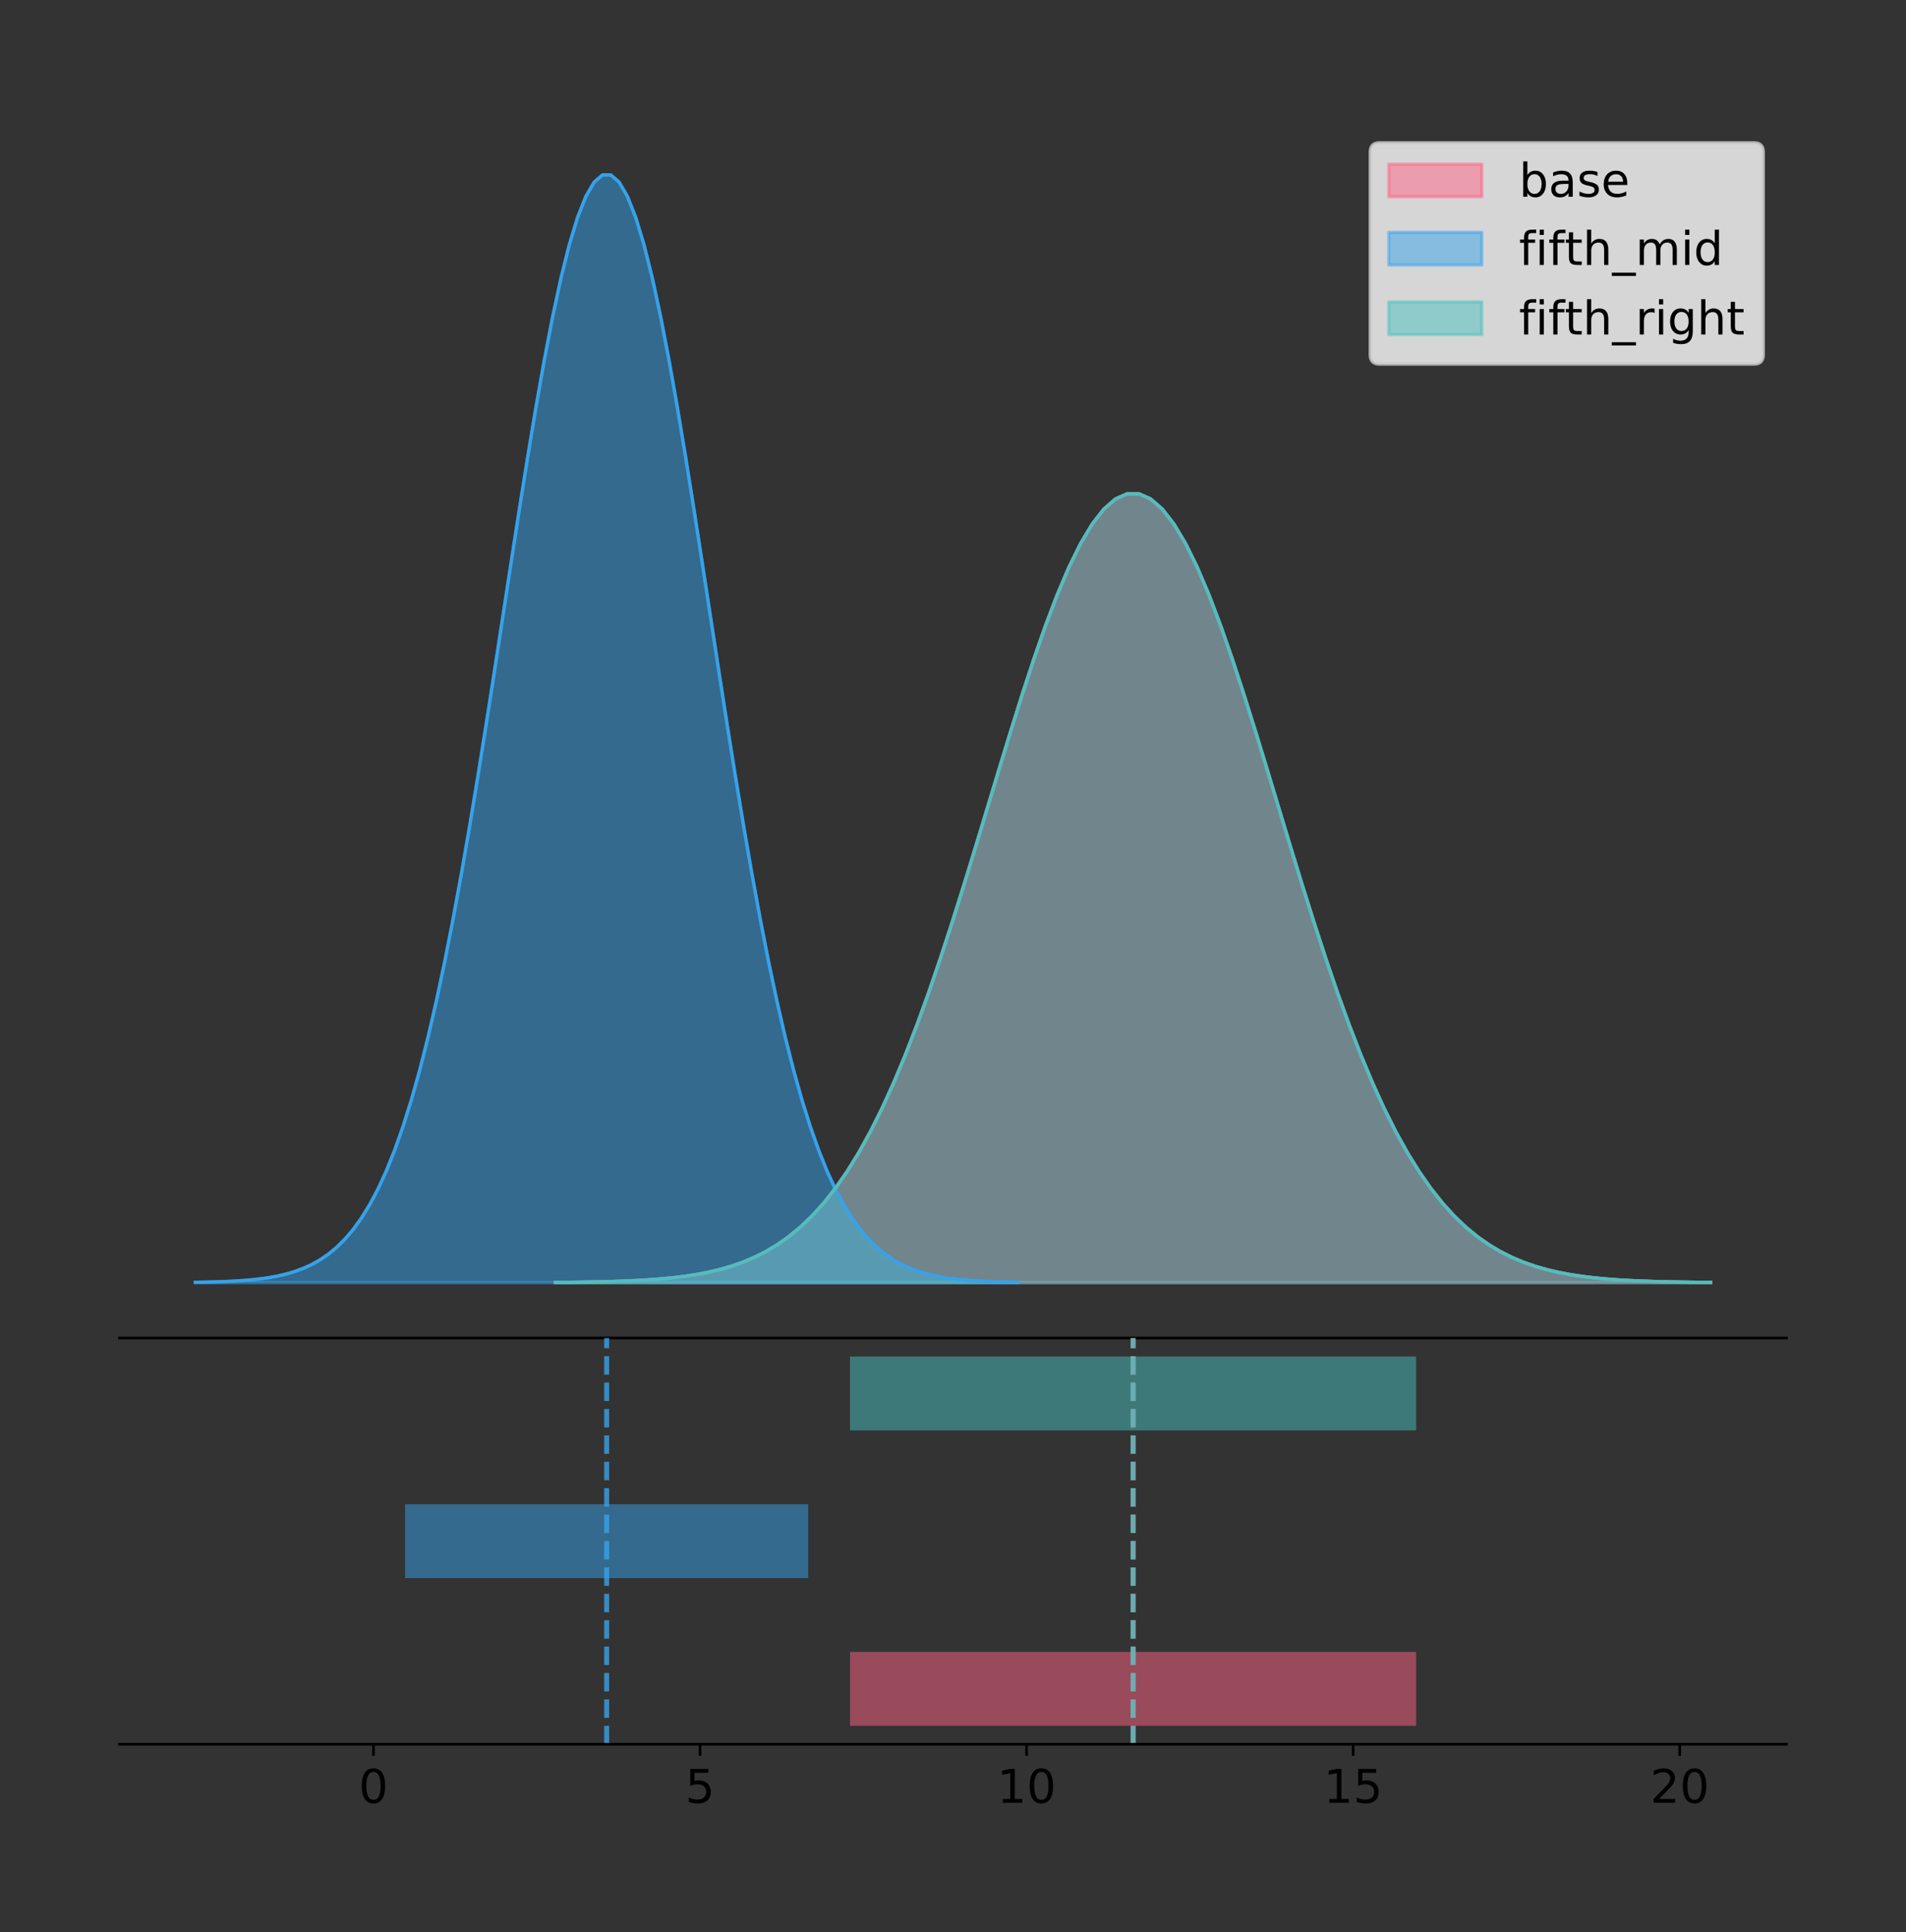 <?xml version="1.0" encoding="utf-8" standalone="no"?>
<!DOCTYPE svg PUBLIC "-//W3C//DTD SVG 1.1//EN"
  "http://www.w3.org/Graphics/SVG/1.1/DTD/svg11.dtd">
<!-- Created with matplotlib (https://matplotlib.org/) -->
<svg height="581.789pt" version="1.1" viewBox="0 0 574.2 581.789" width="574.2pt" xmlns="http://www.w3.org/2000/svg" xmlns:xlink="http://www.w3.org/1999/xlink">
 <rect x="0" y="0" width="574.2" height="581.789" fill="#333333" stroke="none"/>
 <defs>
  <style type="text/css">
*{stroke-linecap:butt;stroke-linejoin:round;}
  </style>
 </defs>
 <g id="figure_1">
  <g id="patch_1">
   <path d="M 0 581.789 
L 574.2 581.789 
L 574.2 0 
L 0 0 
z
" style="fill:none;"/>
  </g>
  <g id="axes_1">
   <g id="patch_2">
    <path d="M 36 402.93 
L 538.2 402.93 
L 538.2 36 
L 36 36 
z
" style="fill:none;"/>
   </g>
   <g id="PolyCollection_1">
    <defs>
     <path d="M 167.325 -195.538 
L 167.325 -195.618 
L 170.841 -195.648 
L 174.356 -195.688 
L 177.872 -195.742 
L 181.388 -195.814 
L 184.903 -195.908 
L 188.419 -196.031 
L 191.935 -196.191 
L 195.45 -196.397 
L 198.966 -196.661 
L 202.482 -196.996 
L 205.997 -197.419 
L 209.513 -197.949 
L 213.028 -198.607 
L 216.544 -199.421 
L 220.06 -200.418 
L 223.575 -201.631 
L 227.091 -203.096 
L 230.607 -204.852 
L 234.122 -206.942 
L 237.638 -209.41 
L 241.153 -212.302 
L 244.669 -215.665 
L 248.185 -219.546 
L 251.7 -223.988 
L 255.216 -229.033 
L 258.732 -234.716 
L 262.247 -241.065 
L 265.763 -248.099 
L 269.279 -255.824 
L 272.794 -264.235 
L 276.31 -273.309 
L 279.825 -283.009 
L 283.341 -293.279 
L 286.857 -304.043 
L 290.372 -315.209 
L 293.888 -326.665 
L 297.404 -338.282 
L 300.919 -349.917 
L 304.435 -361.414 
L 307.95 -372.607 
L 311.466 -383.325 
L 314.982 -393.396 
L 318.497 -402.65 
L 322.013 -410.926 
L 325.529 -418.074 
L 329.044 -423.963 
L 332.56 -428.482 
L 336.076 -431.544 
L 339.591 -433.091 
L 343.107 -433.091 
L 346.622 -431.544 
L 350.138 -428.482 
L 353.654 -423.963 
L 357.169 -418.074 
L 360.685 -410.926 
L 364.201 -402.65 
L 367.716 -393.396 
L 371.232 -383.325 
L 374.747 -372.607 
L 378.263 -361.414 
L 381.779 -349.917 
L 385.294 -338.282 
L 388.81 -326.665 
L 392.326 -315.209 
L 395.841 -304.043 
L 399.357 -293.279 
L 402.873 -283.009 
L 406.388 -273.309 
L 409.904 -264.235 
L 413.419 -255.824 
L 416.935 -248.099 
L 420.451 -241.065 
L 423.966 -234.716 
L 427.482 -229.033 
L 430.998 -223.988 
L 434.513 -219.546 
L 438.029 -215.665 
L 441.544 -212.302 
L 445.06 -209.41 
L 448.576 -206.942 
L 452.091 -204.852 
L 455.607 -203.096 
L 459.123 -201.631 
L 462.638 -200.418 
L 466.154 -199.421 
L 469.67 -198.607 
L 473.185 -197.949 
L 476.701 -197.419 
L 480.216 -196.996 
L 483.732 -196.661 
L 487.248 -196.397 
L 490.763 -196.191 
L 494.279 -196.031 
L 497.795 -195.908 
L 501.31 -195.814 
L 504.826 -195.742 
L 508.341 -195.688 
L 511.857 -195.648 
L 515.373 -195.618 
L 515.373 -195.538 
L 515.373 -195.538 
L 511.857 -195.538 
L 508.341 -195.538 
L 504.826 -195.538 
L 501.31 -195.538 
L 497.795 -195.538 
L 494.279 -195.538 
L 490.763 -195.538 
L 487.248 -195.538 
L 483.732 -195.538 
L 480.216 -195.538 
L 476.701 -195.538 
L 473.185 -195.538 
L 469.67 -195.538 
L 466.154 -195.538 
L 462.638 -195.538 
L 459.123 -195.538 
L 455.607 -195.538 
L 452.091 -195.538 
L 448.576 -195.538 
L 445.06 -195.538 
L 441.544 -195.538 
L 438.029 -195.538 
L 434.513 -195.538 
L 430.998 -195.538 
L 427.482 -195.538 
L 423.966 -195.538 
L 420.451 -195.538 
L 416.935 -195.538 
L 413.419 -195.538 
L 409.904 -195.538 
L 406.388 -195.538 
L 402.873 -195.538 
L 399.357 -195.538 
L 395.841 -195.538 
L 392.326 -195.538 
L 388.81 -195.538 
L 385.294 -195.538 
L 381.779 -195.538 
L 378.263 -195.538 
L 374.747 -195.538 
L 371.232 -195.538 
L 367.716 -195.538 
L 364.201 -195.538 
L 360.685 -195.538 
L 357.169 -195.538 
L 353.654 -195.538 
L 350.138 -195.538 
L 346.622 -195.538 
L 343.107 -195.538 
L 339.591 -195.538 
L 336.076 -195.538 
L 332.56 -195.538 
L 329.044 -195.538 
L 325.529 -195.538 
L 322.013 -195.538 
L 318.497 -195.538 
L 314.982 -195.538 
L 311.466 -195.538 
L 307.95 -195.538 
L 304.435 -195.538 
L 300.919 -195.538 
L 297.404 -195.538 
L 293.888 -195.538 
L 290.372 -195.538 
L 286.857 -195.538 
L 283.341 -195.538 
L 279.825 -195.538 
L 276.31 -195.538 
L 272.794 -195.538 
L 269.279 -195.538 
L 265.763 -195.538 
L 262.247 -195.538 
L 258.732 -195.538 
L 255.216 -195.538 
L 251.7 -195.538 
L 248.185 -195.538 
L 244.669 -195.538 
L 241.153 -195.538 
L 237.638 -195.538 
L 234.122 -195.538 
L 230.607 -195.538 
L 227.091 -195.538 
L 223.575 -195.538 
L 220.06 -195.538 
L 216.544 -195.538 
L 213.028 -195.538 
L 209.513 -195.538 
L 205.997 -195.538 
L 202.482 -195.538 
L 198.966 -195.538 
L 195.45 -195.538 
L 191.935 -195.538 
L 188.419 -195.538 
L 184.903 -195.538 
L 181.388 -195.538 
L 177.872 -195.538 
L 174.356 -195.538 
L 170.841 -195.538 
L 167.325 -195.538 
z
" id="md0cadef04b" style="stroke:#ff6384;stroke-opacity:0.5;"/>
    </defs>
    <g clip-path="url(#pfc04938fb5)">
     <use style="fill:#ff6384;fill-opacity:0.5;stroke:#ff6384;stroke-opacity:0.5;" x="0" xlink:href="#md0cadef04b" y="581.789"/>
    </g>
   </g>
   <g id="PolyCollection_2">
    <defs>
     <path d="M 58.827 -195.538 
L 58.827 -195.65 
L 61.331 -195.692 
L 63.835 -195.749 
L 66.338 -195.825 
L 68.842 -195.925 
L 71.345 -196.058 
L 73.849 -196.23 
L 76.353 -196.455 
L 78.856 -196.744 
L 81.36 -197.115 
L 83.864 -197.585 
L 86.367 -198.179 
L 88.871 -198.923 
L 91.375 -199.848 
L 93.878 -200.99 
L 96.382 -202.39 
L 98.886 -204.093 
L 101.389 -206.151 
L 103.893 -208.617 
L 106.396 -211.552 
L 108.9 -215.017 
L 111.404 -219.078 
L 113.907 -223.801 
L 116.411 -229.25 
L 118.915 -235.488 
L 121.418 -242.572 
L 123.922 -250.552 
L 126.426 -259.468 
L 128.929 -269.344 
L 131.433 -280.192 
L 133.937 -292.002 
L 136.44 -304.744 
L 138.944 -318.365 
L 141.447 -332.786 
L 143.951 -347.901 
L 146.455 -363.58 
L 148.958 -379.667 
L 151.462 -395.98 
L 153.966 -412.318 
L 156.469 -428.462 
L 158.973 -444.18 
L 161.477 -459.23 
L 163.98 -473.372 
L 166.484 -486.366 
L 168.988 -497.987 
L 171.491 -508.025 
L 173.995 -516.294 
L 176.498 -522.64 
L 179.002 -526.94 
L 181.506 -529.111 
L 184.009 -529.111 
L 186.513 -526.94 
L 189.017 -522.64 
L 191.52 -516.294 
L 194.024 -508.025 
L 196.528 -497.987 
L 199.031 -486.366 
L 201.535 -473.372 
L 204.039 -459.23 
L 206.542 -444.18 
L 209.046 -428.462 
L 211.549 -412.318 
L 214.053 -395.98 
L 216.557 -379.667 
L 219.06 -363.58 
L 221.564 -347.901 
L 224.068 -332.786 
L 226.571 -318.365 
L 229.075 -304.744 
L 231.579 -292.002 
L 234.082 -280.192 
L 236.586 -269.344 
L 239.09 -259.468 
L 241.593 -250.552 
L 244.097 -242.572 
L 246.6 -235.488 
L 249.104 -229.25 
L 251.608 -223.801 
L 254.111 -219.078 
L 256.615 -215.017 
L 259.119 -211.552 
L 261.622 -208.617 
L 264.126 -206.151 
L 266.63 -204.093 
L 269.133 -202.39 
L 271.637 -200.99 
L 274.141 -199.848 
L 276.644 -198.923 
L 279.148 -198.179 
L 281.651 -197.585 
L 284.155 -197.115 
L 286.659 -196.744 
L 289.162 -196.455 
L 291.666 -196.23 
L 294.17 -196.058 
L 296.673 -195.925 
L 299.177 -195.825 
L 301.681 -195.749 
L 304.184 -195.692 
L 306.688 -195.65 
L 306.688 -195.538 
L 306.688 -195.538 
L 304.184 -195.538 
L 301.681 -195.538 
L 299.177 -195.538 
L 296.673 -195.538 
L 294.17 -195.538 
L 291.666 -195.538 
L 289.162 -195.538 
L 286.659 -195.538 
L 284.155 -195.538 
L 281.651 -195.538 
L 279.148 -195.538 
L 276.644 -195.538 
L 274.141 -195.538 
L 271.637 -195.538 
L 269.133 -195.538 
L 266.63 -195.538 
L 264.126 -195.538 
L 261.622 -195.538 
L 259.119 -195.538 
L 256.615 -195.538 
L 254.111 -195.538 
L 251.608 -195.538 
L 249.104 -195.538 
L 246.6 -195.538 
L 244.097 -195.538 
L 241.593 -195.538 
L 239.09 -195.538 
L 236.586 -195.538 
L 234.082 -195.538 
L 231.579 -195.538 
L 229.075 -195.538 
L 226.571 -195.538 
L 224.068 -195.538 
L 221.564 -195.538 
L 219.06 -195.538 
L 216.557 -195.538 
L 214.053 -195.538 
L 211.549 -195.538 
L 209.046 -195.538 
L 206.542 -195.538 
L 204.039 -195.538 
L 201.535 -195.538 
L 199.031 -195.538 
L 196.528 -195.538 
L 194.024 -195.538 
L 191.52 -195.538 
L 189.017 -195.538 
L 186.513 -195.538 
L 184.009 -195.538 
L 181.506 -195.538 
L 179.002 -195.538 
L 176.498 -195.538 
L 173.995 -195.538 
L 171.491 -195.538 
L 168.988 -195.538 
L 166.484 -195.538 
L 163.98 -195.538 
L 161.477 -195.538 
L 158.973 -195.538 
L 156.469 -195.538 
L 153.966 -195.538 
L 151.462 -195.538 
L 148.958 -195.538 
L 146.455 -195.538 
L 143.951 -195.538 
L 141.447 -195.538 
L 138.944 -195.538 
L 136.44 -195.538 
L 133.937 -195.538 
L 131.433 -195.538 
L 128.929 -195.538 
L 126.426 -195.538 
L 123.922 -195.538 
L 121.418 -195.538 
L 118.915 -195.538 
L 116.411 -195.538 
L 113.907 -195.538 
L 111.404 -195.538 
L 108.9 -195.538 
L 106.396 -195.538 
L 103.893 -195.538 
L 101.389 -195.538 
L 98.886 -195.538 
L 96.382 -195.538 
L 93.878 -195.538 
L 91.375 -195.538 
L 88.871 -195.538 
L 86.367 -195.538 
L 83.864 -195.538 
L 81.36 -195.538 
L 78.856 -195.538 
L 76.353 -195.538 
L 73.849 -195.538 
L 71.345 -195.538 
L 68.842 -195.538 
L 66.338 -195.538 
L 63.835 -195.538 
L 61.331 -195.538 
L 58.827 -195.538 
z
" id="mc41ddeeacc" style="stroke:#36a2eb;stroke-opacity:0.5;"/>
    </defs>
    <g clip-path="url(#pfc04938fb5)">
     <use style="fill:#36a2eb;fill-opacity:0.5;stroke:#36a2eb;stroke-opacity:0.5;" x="0" xlink:href="#mc41ddeeacc" y="581.789"/>
    </g>
   </g>
   <g id="PolyCollection_3">
    <defs>
     <path d="M 167.325 -195.538 
L 167.325 -195.618 
L 170.841 -195.648 
L 174.356 -195.688 
L 177.872 -195.742 
L 181.388 -195.814 
L 184.903 -195.908 
L 188.419 -196.031 
L 191.935 -196.191 
L 195.45 -196.397 
L 198.966 -196.661 
L 202.482 -196.996 
L 205.997 -197.419 
L 209.513 -197.949 
L 213.028 -198.607 
L 216.544 -199.421 
L 220.06 -200.418 
L 223.575 -201.631 
L 227.091 -203.096 
L 230.607 -204.852 
L 234.122 -206.942 
L 237.638 -209.41 
L 241.153 -212.302 
L 244.669 -215.665 
L 248.185 -219.546 
L 251.7 -223.988 
L 255.216 -229.033 
L 258.732 -234.716 
L 262.247 -241.065 
L 265.763 -248.099 
L 269.279 -255.824 
L 272.794 -264.235 
L 276.31 -273.309 
L 279.825 -283.009 
L 283.341 -293.279 
L 286.857 -304.043 
L 290.372 -315.209 
L 293.888 -326.665 
L 297.404 -338.282 
L 300.919 -349.917 
L 304.435 -361.414 
L 307.95 -372.607 
L 311.466 -383.325 
L 314.982 -393.396 
L 318.497 -402.65 
L 322.013 -410.926 
L 325.529 -418.074 
L 329.044 -423.963 
L 332.56 -428.482 
L 336.076 -431.544 
L 339.591 -433.091 
L 343.107 -433.091 
L 346.622 -431.544 
L 350.138 -428.482 
L 353.654 -423.963 
L 357.169 -418.074 
L 360.685 -410.926 
L 364.201 -402.65 
L 367.716 -393.396 
L 371.232 -383.325 
L 374.747 -372.607 
L 378.263 -361.414 
L 381.779 -349.917 
L 385.294 -338.282 
L 388.81 -326.665 
L 392.326 -315.209 
L 395.841 -304.043 
L 399.357 -293.279 
L 402.873 -283.009 
L 406.388 -273.309 
L 409.904 -264.235 
L 413.419 -255.824 
L 416.935 -248.099 
L 420.451 -241.065 
L 423.966 -234.716 
L 427.482 -229.033 
L 430.998 -223.988 
L 434.513 -219.546 
L 438.029 -215.665 
L 441.544 -212.302 
L 445.06 -209.41 
L 448.576 -206.942 
L 452.091 -204.852 
L 455.607 -203.096 
L 459.123 -201.631 
L 462.638 -200.418 
L 466.154 -199.421 
L 469.67 -198.607 
L 473.185 -197.949 
L 476.701 -197.419 
L 480.216 -196.996 
L 483.732 -196.661 
L 487.248 -196.397 
L 490.763 -196.191 
L 494.279 -196.031 
L 497.795 -195.908 
L 501.31 -195.814 
L 504.826 -195.742 
L 508.341 -195.688 
L 511.857 -195.648 
L 515.373 -195.618 
L 515.373 -195.538 
L 515.373 -195.538 
L 511.857 -195.538 
L 508.341 -195.538 
L 504.826 -195.538 
L 501.31 -195.538 
L 497.795 -195.538 
L 494.279 -195.538 
L 490.763 -195.538 
L 487.248 -195.538 
L 483.732 -195.538 
L 480.216 -195.538 
L 476.701 -195.538 
L 473.185 -195.538 
L 469.67 -195.538 
L 466.154 -195.538 
L 462.638 -195.538 
L 459.123 -195.538 
L 455.607 -195.538 
L 452.091 -195.538 
L 448.576 -195.538 
L 445.06 -195.538 
L 441.544 -195.538 
L 438.029 -195.538 
L 434.513 -195.538 
L 430.998 -195.538 
L 427.482 -195.538 
L 423.966 -195.538 
L 420.451 -195.538 
L 416.935 -195.538 
L 413.419 -195.538 
L 409.904 -195.538 
L 406.388 -195.538 
L 402.873 -195.538 
L 399.357 -195.538 
L 395.841 -195.538 
L 392.326 -195.538 
L 388.81 -195.538 
L 385.294 -195.538 
L 381.779 -195.538 
L 378.263 -195.538 
L 374.747 -195.538 
L 371.232 -195.538 
L 367.716 -195.538 
L 364.201 -195.538 
L 360.685 -195.538 
L 357.169 -195.538 
L 353.654 -195.538 
L 350.138 -195.538 
L 346.622 -195.538 
L 343.107 -195.538 
L 339.591 -195.538 
L 336.076 -195.538 
L 332.56 -195.538 
L 329.044 -195.538 
L 325.529 -195.538 
L 322.013 -195.538 
L 318.497 -195.538 
L 314.982 -195.538 
L 311.466 -195.538 
L 307.95 -195.538 
L 304.435 -195.538 
L 300.919 -195.538 
L 297.404 -195.538 
L 293.888 -195.538 
L 290.372 -195.538 
L 286.857 -195.538 
L 283.341 -195.538 
L 279.825 -195.538 
L 276.31 -195.538 
L 272.794 -195.538 
L 269.279 -195.538 
L 265.763 -195.538 
L 262.247 -195.538 
L 258.732 -195.538 
L 255.216 -195.538 
L 251.7 -195.538 
L 248.185 -195.538 
L 244.669 -195.538 
L 241.153 -195.538 
L 237.638 -195.538 
L 234.122 -195.538 
L 230.607 -195.538 
L 227.091 -195.538 
L 223.575 -195.538 
L 220.06 -195.538 
L 216.544 -195.538 
L 213.028 -195.538 
L 209.513 -195.538 
L 205.997 -195.538 
L 202.482 -195.538 
L 198.966 -195.538 
L 195.45 -195.538 
L 191.935 -195.538 
L 188.419 -195.538 
L 184.903 -195.538 
L 181.388 -195.538 
L 177.872 -195.538 
L 174.356 -195.538 
L 170.841 -195.538 
L 167.325 -195.538 
z
" id="m75a8364c01" style="stroke:#4bc0c0;stroke-opacity:0.5;"/>
    </defs>
    <g clip-path="url(#pfc04938fb5)">
     <use style="fill:#4bc0c0;fill-opacity:0.5;stroke:#4bc0c0;stroke-opacity:0.5;" x="0" xlink:href="#m75a8364c01" y="581.789"/>
    </g>
   </g>
   <g id="line2d_1">
    <path clip-path="url(#pfc04938fb5)" d="M 167.325 386.172 
L 170.841 386.142 
L 174.356 386.101 
L 177.872 386.047 
L 181.388 385.976 
L 184.903 385.881 
L 188.419 385.758 
L 191.935 385.598 
L 195.45 385.392 
L 198.966 385.129 
L 202.482 384.793 
L 205.997 384.371 
L 209.513 383.841 
L 213.028 383.182 
L 216.544 382.369 
L 220.06 381.372 
L 223.575 380.159 
L 227.091 378.694 
L 230.607 376.937 
L 234.122 374.847 
L 237.638 372.38 
L 241.153 369.487 
L 244.669 366.124 
L 248.185 362.244 
L 251.7 357.801 
L 255.216 352.756 
L 258.732 347.073 
L 262.247 340.724 
L 265.763 333.691 
L 269.279 325.965 
L 272.794 317.555 
L 276.31 308.48 
L 279.825 298.78 
L 283.341 288.511 
L 286.857 277.746 
L 290.372 266.581 
L 293.888 255.125 
L 297.404 243.507 
L 300.919 231.872 
L 304.435 220.375 
L 307.95 209.182 
L 311.466 198.464 
L 314.982 188.393 
L 318.497 179.139 
L 322.013 170.864 
L 325.529 163.715 
L 329.044 157.826 
L 332.56 153.307 
L 336.076 150.245 
L 339.591 148.699 
L 343.107 148.699 
L 346.622 150.245 
L 350.138 153.307 
L 353.654 157.826 
L 357.169 163.715 
L 360.685 170.864 
L 364.201 179.139 
L 367.716 188.393 
L 371.232 198.464 
L 374.747 209.182 
L 378.263 220.375 
L 381.779 231.872 
L 385.294 243.507 
L 388.81 255.125 
L 392.326 266.581 
L 395.841 277.746 
L 399.357 288.511 
L 402.873 298.78 
L 406.388 308.48 
L 409.904 317.555 
L 413.419 325.965 
L 416.935 333.691 
L 420.451 340.724 
L 423.966 347.073 
L 427.482 352.756 
L 430.998 357.801 
L 434.513 362.244 
L 438.029 366.124 
L 441.544 369.487 
L 445.06 372.38 
L 448.576 374.847 
L 452.091 376.937 
L 455.607 378.694 
L 459.123 380.159 
L 462.638 381.372 
L 466.154 382.369 
L 469.67 383.182 
L 473.185 383.841 
L 476.701 384.371 
L 480.216 384.793 
L 483.732 385.129 
L 487.248 385.392 
L 490.763 385.598 
L 494.279 385.758 
L 497.795 385.881 
L 501.31 385.976 
L 504.826 386.047 
L 508.341 386.101 
L 511.857 386.142 
L 515.373 386.172 
" style="fill:none;stroke:#ff6384;stroke-linecap:square;"/>
   </g>
   <g id="line2d_2">
    <path clip-path="url(#pfc04938fb5)" d="M 58.827 386.139 
L 61.331 386.097 
L 63.835 386.04 
L 66.338 385.965 
L 68.842 385.864 
L 71.345 385.732 
L 73.849 385.559 
L 76.353 385.334 
L 78.856 385.045 
L 81.36 384.675 
L 83.864 384.204 
L 86.367 383.61 
L 88.871 382.867 
L 91.375 381.941 
L 93.878 380.799 
L 96.382 379.399 
L 98.886 377.696 
L 101.389 375.639 
L 103.893 373.172 
L 106.396 370.238 
L 108.9 366.772 
L 111.404 362.711 
L 113.907 357.989 
L 116.411 352.539 
L 118.915 346.301 
L 121.418 339.217 
L 123.922 331.237 
L 126.426 322.322 
L 128.929 312.445 
L 131.433 301.597 
L 133.937 289.787 
L 136.44 277.045 
L 138.944 263.424 
L 141.447 249.004 
L 143.951 233.888 
L 146.455 218.209 
L 148.958 202.123 
L 151.462 185.809 
L 153.966 169.471 
L 156.469 153.327 
L 158.973 137.61 
L 161.477 122.559 
L 163.98 108.418 
L 166.484 95.423 
L 168.988 83.803 
L 171.491 73.765 
L 173.995 65.495 
L 176.498 59.15 
L 179.002 54.85 
L 181.506 52.679 
L 184.009 52.679 
L 186.513 54.85 
L 189.017 59.15 
L 191.52 65.495 
L 194.024 73.765 
L 196.528 83.803 
L 199.031 95.423 
L 201.535 108.418 
L 204.039 122.559 
L 206.542 137.61 
L 209.046 153.327 
L 211.549 169.471 
L 214.053 185.809 
L 216.557 202.123 
L 219.06 218.209 
L 221.564 233.888 
L 224.068 249.004 
L 226.571 263.424 
L 229.075 277.045 
L 231.579 289.787 
L 234.082 301.597 
L 236.586 312.445 
L 239.09 322.322 
L 241.593 331.237 
L 244.097 339.217 
L 246.6 346.301 
L 249.104 352.539 
L 251.608 357.989 
L 254.111 362.711 
L 256.615 366.772 
L 259.119 370.238 
L 261.622 373.172 
L 264.126 375.639 
L 266.63 377.696 
L 269.133 379.399 
L 271.637 380.799 
L 274.141 381.941 
L 276.644 382.867 
L 279.148 383.61 
L 281.651 384.204 
L 284.155 384.675 
L 286.659 385.045 
L 289.162 385.334 
L 291.666 385.559 
L 294.17 385.732 
L 296.673 385.864 
L 299.177 385.965 
L 301.681 386.04 
L 304.184 386.097 
L 306.688 386.139 
" style="fill:none;stroke:#36a2eb;stroke-linecap:square;"/>
   </g>
   <g id="line2d_3">
    <path clip-path="url(#pfc04938fb5)" d="M 167.325 386.172 
L 170.841 386.142 
L 174.356 386.101 
L 177.872 386.047 
L 181.388 385.976 
L 184.903 385.881 
L 188.419 385.758 
L 191.935 385.598 
L 195.45 385.392 
L 198.966 385.129 
L 202.482 384.793 
L 205.997 384.371 
L 209.513 383.841 
L 213.028 383.182 
L 216.544 382.369 
L 220.06 381.372 
L 223.575 380.159 
L 227.091 378.694 
L 230.607 376.937 
L 234.122 374.847 
L 237.638 372.38 
L 241.153 369.487 
L 244.669 366.124 
L 248.185 362.244 
L 251.7 357.801 
L 255.216 352.756 
L 258.732 347.073 
L 262.247 340.724 
L 265.763 333.691 
L 269.279 325.965 
L 272.794 317.555 
L 276.31 308.48 
L 279.825 298.78 
L 283.341 288.511 
L 286.857 277.746 
L 290.372 266.581 
L 293.888 255.125 
L 297.404 243.507 
L 300.919 231.872 
L 304.435 220.375 
L 307.95 209.182 
L 311.466 198.464 
L 314.982 188.393 
L 318.497 179.139 
L 322.013 170.864 
L 325.529 163.715 
L 329.044 157.826 
L 332.56 153.307 
L 336.076 150.245 
L 339.591 148.699 
L 343.107 148.699 
L 346.622 150.245 
L 350.138 153.307 
L 353.654 157.826 
L 357.169 163.715 
L 360.685 170.864 
L 364.201 179.139 
L 367.716 188.393 
L 371.232 198.464 
L 374.747 209.182 
L 378.263 220.375 
L 381.779 231.872 
L 385.294 243.507 
L 388.81 255.125 
L 392.326 266.581 
L 395.841 277.746 
L 399.357 288.511 
L 402.873 298.78 
L 406.388 308.48 
L 409.904 317.555 
L 413.419 325.965 
L 416.935 333.691 
L 420.451 340.724 
L 423.966 347.073 
L 427.482 352.756 
L 430.998 357.801 
L 434.513 362.244 
L 438.029 366.124 
L 441.544 369.487 
L 445.06 372.38 
L 448.576 374.847 
L 452.091 376.937 
L 455.607 378.694 
L 459.123 380.159 
L 462.638 381.372 
L 466.154 382.369 
L 469.67 383.182 
L 473.185 383.841 
L 476.701 384.371 
L 480.216 384.793 
L 483.732 385.129 
L 487.248 385.392 
L 490.763 385.598 
L 494.279 385.758 
L 497.795 385.881 
L 501.31 385.976 
L 504.826 386.047 
L 508.341 386.101 
L 511.857 386.142 
L 515.373 386.172 
" style="fill:none;stroke:#4bc0c0;stroke-linecap:square;"/>
   </g>
   <g id="patch_3">
    <path d="M 36 402.93 
L 538.2 402.93 
" style="fill:none;stroke:#000000;stroke-linecap:square;stroke-linejoin:miter;stroke-width:0.8;"/>
   </g>
   <g id="legend_1">
    <g id="patch_4">
     <path d="M 415.602 109.627 
L 528.4 109.627 
Q 531.2 109.627 531.2 106.827 
L 531.2 45.8 
Q 531.2 43 528.4 43 
L 415.602 43 
Q 412.802 43 412.802 45.8 
L 412.802 106.827 
Q 412.802 109.627 415.602 109.627 
z
" style="fill:#ffffff;opacity:0.8;stroke:#cccccc;stroke-linejoin:miter;"/>
    </g>
    <g id="patch_5">
     <path d="M 418.402 59.238 
L 446.402 59.238 
L 446.402 49.438 
L 418.402 49.438 
z
" style="fill:#ff6384;opacity:0.5;stroke:#ff6384;stroke-linejoin:miter;"/>
    </g>
    <g id="text_1">
     <!-- base -->
     <defs>
      <path d="M 48.688 27.297 
Q 48.688 37.203 44.609 42.844 
Q 40.531 48.484 33.406 48.484 
Q 26.266 48.484 22.188 42.844 
Q 18.109 37.203 18.109 27.297 
Q 18.109 17.391 22.188 11.75 
Q 26.266 6.109 33.406 6.109 
Q 40.531 6.109 44.609 11.75 
Q 48.688 17.391 48.688 27.297 
z
M 18.109 46.391 
Q 20.953 51.266 25.266 53.625 
Q 29.594 56 35.594 56 
Q 45.562 56 51.781 48.094 
Q 58.016 40.188 58.016 27.297 
Q 58.016 14.406 51.781 6.484 
Q 45.562 -1.422 35.594 -1.422 
Q 29.594 -1.422 25.266 0.953 
Q 20.953 3.328 18.109 8.203 
L 18.109 0 
L 9.078 0 
L 9.078 75.984 
L 18.109 75.984 
z
" id="DejaVuSans-98"/>
      <path d="M 34.281 27.484 
Q 23.391 27.484 19.188 25 
Q 14.984 22.516 14.984 16.5 
Q 14.984 11.719 18.141 8.906 
Q 21.297 6.109 26.703 6.109 
Q 34.188 6.109 38.703 11.406 
Q 43.219 16.703 43.219 25.484 
L 43.219 27.484 
z
M 52.203 31.203 
L 52.203 0 
L 43.219 0 
L 43.219 8.297 
Q 40.141 3.328 35.547 0.953 
Q 30.953 -1.422 24.312 -1.422 
Q 15.922 -1.422 10.953 3.297 
Q 6 8.016 6 15.922 
Q 6 25.141 12.172 29.828 
Q 18.359 34.516 30.609 34.516 
L 43.219 34.516 
L 43.219 35.406 
Q 43.219 41.609 39.141 45 
Q 35.062 48.391 27.688 48.391 
Q 23 48.391 18.547 47.266 
Q 14.109 46.141 10.016 43.891 
L 10.016 52.203 
Q 14.938 54.109 19.578 55.047 
Q 24.219 56 28.609 56 
Q 40.484 56 46.344 49.844 
Q 52.203 43.703 52.203 31.203 
z
" id="DejaVuSans-97"/>
      <path d="M 44.281 53.078 
L 44.281 44.578 
Q 40.484 46.531 36.375 47.5 
Q 32.281 48.484 27.875 48.484 
Q 21.188 48.484 17.844 46.438 
Q 14.5 44.391 14.5 40.281 
Q 14.5 37.156 16.891 35.375 
Q 19.281 33.594 26.516 31.984 
L 29.594 31.297 
Q 39.156 29.25 43.188 25.516 
Q 47.219 21.781 47.219 15.094 
Q 47.219 7.469 41.188 3.016 
Q 35.156 -1.422 24.609 -1.422 
Q 20.219 -1.422 15.453 -0.562 
Q 10.688 0.297 5.422 2 
L 5.422 11.281 
Q 10.406 8.688 15.234 7.391 
Q 20.062 6.109 24.812 6.109 
Q 31.156 6.109 34.562 8.281 
Q 37.984 10.453 37.984 14.406 
Q 37.984 18.062 35.516 20.016 
Q 33.062 21.969 24.703 23.781 
L 21.578 24.516 
Q 13.234 26.266 9.516 29.906 
Q 5.812 33.547 5.812 39.891 
Q 5.812 47.609 11.281 51.797 
Q 16.75 56 26.812 56 
Q 31.781 56 36.172 55.266 
Q 40.578 54.547 44.281 53.078 
z
" id="DejaVuSans-115"/>
      <path d="M 56.203 29.594 
L 56.203 25.203 
L 14.891 25.203 
Q 15.484 15.922 20.484 11.062 
Q 25.484 6.203 34.422 6.203 
Q 39.594 6.203 44.453 7.469 
Q 49.312 8.734 54.109 11.281 
L 54.109 2.781 
Q 49.266 0.734 44.188 -0.344 
Q 39.109 -1.422 33.891 -1.422 
Q 20.797 -1.422 13.156 6.188 
Q 5.516 13.812 5.516 26.812 
Q 5.516 40.234 12.766 48.109 
Q 20.016 56 32.328 56 
Q 43.359 56 49.781 48.891 
Q 56.203 41.797 56.203 29.594 
z
M 47.219 32.234 
Q 47.125 39.594 43.094 43.984 
Q 39.062 48.391 32.422 48.391 
Q 24.906 48.391 20.391 44.141 
Q 15.875 39.891 15.188 32.172 
z
" id="DejaVuSans-101"/>
     </defs>
     <g transform="translate(457.602 59.238)scale(0.14 -0.14)">
      <use xlink:href="#DejaVuSans-98"/>
      <use x="63.477" xlink:href="#DejaVuSans-97"/>
      <use x="124.756" xlink:href="#DejaVuSans-115"/>
      <use x="176.855" xlink:href="#DejaVuSans-101"/>
     </g>
    </g>
    <g id="patch_6">
     <path d="M 418.402 79.787 
L 446.402 79.787 
L 446.402 69.987 
L 418.402 69.987 
z
" style="fill:#36a2eb;opacity:0.5;stroke:#36a2eb;stroke-linejoin:miter;"/>
    </g>
    <g id="text_2">
     <!-- fifth_mid -->
     <defs>
      <path d="M 37.109 75.984 
L 37.109 68.5 
L 28.516 68.5 
Q 23.688 68.5 21.797 66.547 
Q 19.922 64.594 19.922 59.516 
L 19.922 54.688 
L 34.719 54.688 
L 34.719 47.703 
L 19.922 47.703 
L 19.922 0 
L 10.891 0 
L 10.891 47.703 
L 2.297 47.703 
L 2.297 54.688 
L 10.891 54.688 
L 10.891 58.5 
Q 10.891 67.625 15.141 71.797 
Q 19.391 75.984 28.609 75.984 
z
" id="DejaVuSans-102"/>
      <path d="M 9.422 54.688 
L 18.406 54.688 
L 18.406 0 
L 9.422 0 
z
M 9.422 75.984 
L 18.406 75.984 
L 18.406 64.594 
L 9.422 64.594 
z
" id="DejaVuSans-105"/>
      <path d="M 18.312 70.219 
L 18.312 54.688 
L 36.812 54.688 
L 36.812 47.703 
L 18.312 47.703 
L 18.312 18.016 
Q 18.312 11.328 20.141 9.422 
Q 21.969 7.516 27.594 7.516 
L 36.812 7.516 
L 36.812 0 
L 27.594 0 
Q 17.188 0 13.234 3.875 
Q 9.281 7.766 9.281 18.016 
L 9.281 47.703 
L 2.688 47.703 
L 2.688 54.688 
L 9.281 54.688 
L 9.281 70.219 
z
" id="DejaVuSans-116"/>
      <path d="M 54.891 33.016 
L 54.891 0 
L 45.906 0 
L 45.906 32.719 
Q 45.906 40.484 42.875 44.328 
Q 39.844 48.188 33.797 48.188 
Q 26.516 48.188 22.312 43.547 
Q 18.109 38.922 18.109 30.906 
L 18.109 0 
L 9.078 0 
L 9.078 75.984 
L 18.109 75.984 
L 18.109 46.188 
Q 21.344 51.125 25.703 53.562 
Q 30.078 56 35.797 56 
Q 45.219 56 50.047 50.172 
Q 54.891 44.344 54.891 33.016 
z
" id="DejaVuSans-104"/>
      <path d="M 50.984 -16.609 
L 50.984 -23.578 
L -0.984 -23.578 
L -0.984 -16.609 
z
" id="DejaVuSans-95"/>
      <path d="M 52 44.188 
Q 55.375 50.25 60.062 53.125 
Q 64.75 56 71.094 56 
Q 79.641 56 84.281 50.016 
Q 88.922 44.047 88.922 33.016 
L 88.922 0 
L 79.891 0 
L 79.891 32.719 
Q 79.891 40.578 77.094 44.375 
Q 74.312 48.188 68.609 48.188 
Q 61.625 48.188 57.562 43.547 
Q 53.516 38.922 53.516 30.906 
L 53.516 0 
L 44.484 0 
L 44.484 32.719 
Q 44.484 40.625 41.703 44.406 
Q 38.922 48.188 33.109 48.188 
Q 26.219 48.188 22.156 43.531 
Q 18.109 38.875 18.109 30.906 
L 18.109 0 
L 9.078 0 
L 9.078 54.688 
L 18.109 54.688 
L 18.109 46.188 
Q 21.188 51.219 25.484 53.609 
Q 29.781 56 35.688 56 
Q 41.656 56 45.828 52.969 
Q 50 49.953 52 44.188 
z
" id="DejaVuSans-109"/>
      <path d="M 45.406 46.391 
L 45.406 75.984 
L 54.391 75.984 
L 54.391 0 
L 45.406 0 
L 45.406 8.203 
Q 42.578 3.328 38.25 0.953 
Q 33.938 -1.422 27.875 -1.422 
Q 17.969 -1.422 11.734 6.484 
Q 5.516 14.406 5.516 27.297 
Q 5.516 40.188 11.734 48.094 
Q 17.969 56 27.875 56 
Q 33.938 56 38.25 53.625 
Q 42.578 51.266 45.406 46.391 
z
M 14.797 27.297 
Q 14.797 17.391 18.875 11.75 
Q 22.953 6.109 30.078 6.109 
Q 37.203 6.109 41.297 11.75 
Q 45.406 17.391 45.406 27.297 
Q 45.406 37.203 41.297 42.844 
Q 37.203 48.484 30.078 48.484 
Q 22.953 48.484 18.875 42.844 
Q 14.797 37.203 14.797 27.297 
z
" id="DejaVuSans-100"/>
     </defs>
     <g transform="translate(457.602 79.787)scale(0.14 -0.14)">
      <use xlink:href="#DejaVuSans-102"/>
      <use x="35.205" xlink:href="#DejaVuSans-105"/>
      <use x="62.988" xlink:href="#DejaVuSans-102"/>
      <use x="98.178" xlink:href="#DejaVuSans-116"/>
      <use x="137.387" xlink:href="#DejaVuSans-104"/>
      <use x="200.766" xlink:href="#DejaVuSans-95"/>
      <use x="250.766" xlink:href="#DejaVuSans-109"/>
      <use x="348.178" xlink:href="#DejaVuSans-105"/>
      <use x="375.961" xlink:href="#DejaVuSans-100"/>
     </g>
    </g>
    <g id="patch_7">
     <path d="M 418.402 100.726 
L 446.402 100.726 
L 446.402 90.926 
L 418.402 90.926 
z
" style="fill:#4bc0c0;opacity:0.5;stroke:#4bc0c0;stroke-linejoin:miter;"/>
    </g>
    <g id="text_3">
     <!-- fifth_right -->
     <defs>
      <path d="M 41.109 46.297 
Q 39.594 47.172 37.812 47.578 
Q 36.031 48 33.891 48 
Q 26.266 48 22.188 43.047 
Q 18.109 38.094 18.109 28.812 
L 18.109 0 
L 9.078 0 
L 9.078 54.688 
L 18.109 54.688 
L 18.109 46.188 
Q 20.953 51.172 25.484 53.578 
Q 30.031 56 36.531 56 
Q 37.453 56 38.578 55.875 
Q 39.703 55.766 41.062 55.516 
z
" id="DejaVuSans-114"/>
      <path d="M 45.406 27.984 
Q 45.406 37.75 41.375 43.109 
Q 37.359 48.484 30.078 48.484 
Q 22.859 48.484 18.828 43.109 
Q 14.797 37.75 14.797 27.984 
Q 14.797 18.266 18.828 12.891 
Q 22.859 7.516 30.078 7.516 
Q 37.359 7.516 41.375 12.891 
Q 45.406 18.266 45.406 27.984 
z
M 54.391 6.781 
Q 54.391 -7.172 48.188 -13.984 
Q 42 -20.797 29.203 -20.797 
Q 24.469 -20.797 20.266 -20.094 
Q 16.062 -19.391 12.109 -17.922 
L 12.109 -9.188 
Q 16.062 -11.328 19.922 -12.344 
Q 23.781 -13.375 27.781 -13.375 
Q 36.625 -13.375 41.016 -8.766 
Q 45.406 -4.156 45.406 5.172 
L 45.406 9.625 
Q 42.625 4.781 38.281 2.391 
Q 33.938 0 27.875 0 
Q 17.828 0 11.672 7.656 
Q 5.516 15.328 5.516 27.984 
Q 5.516 40.672 11.672 48.328 
Q 17.828 56 27.875 56 
Q 33.938 56 38.281 53.609 
Q 42.625 51.219 45.406 46.391 
L 45.406 54.688 
L 54.391 54.688 
z
" id="DejaVuSans-103"/>
     </defs>
     <g transform="translate(457.602 100.726)scale(0.14 -0.14)">
      <use xlink:href="#DejaVuSans-102"/>
      <use x="35.205" xlink:href="#DejaVuSans-105"/>
      <use x="62.988" xlink:href="#DejaVuSans-102"/>
      <use x="98.178" xlink:href="#DejaVuSans-116"/>
      <use x="137.387" xlink:href="#DejaVuSans-104"/>
      <use x="200.766" xlink:href="#DejaVuSans-95"/>
      <use x="250.766" xlink:href="#DejaVuSans-114"/>
      <use x="291.879" xlink:href="#DejaVuSans-105"/>
      <use x="319.662" xlink:href="#DejaVuSans-103"/>
      <use x="383.139" xlink:href="#DejaVuSans-104"/>
      <use x="446.518" xlink:href="#DejaVuSans-116"/>
     </g>
    </g>
   </g>
  </g>
  <g id="axes_2">
   <g id="patch_8">
    <path d="M 36 525.24 
L 538.2 525.24 
L 538.2 402.93 
L 36 402.93 
z
" style="fill:none;"/>
   </g>
   <g id="patch_9">
    <path clip-path="url(#pac9c9322d6)" d="M 256.077 519.68 
L 426.621 519.68 
L 426.621 497.442 
L 256.077 497.442 
z
" style="fill:#ff6384;opacity:0.5;"/>
   </g>
   <g id="patch_10">
    <path clip-path="url(#pac9c9322d6)" d="M 122.032 475.204 
L 243.483 475.204 
L 243.483 452.966 
L 122.032 452.966 
z
" style="fill:#36a2eb;opacity:0.5;"/>
   </g>
   <g id="patch_11">
    <path clip-path="url(#pac9c9322d6)" d="M 256.077 430.728 
L 426.621 430.728 
L 426.621 408.49 
L 256.077 408.49 
z
" style="fill:#4bc0c0;opacity:0.5;"/>
   </g>
   <g id="matplotlib.axis_1">
    <g id="xtick_1">
     <g id="line2d_4">
      <defs>
       <path d="M 0 0 
L 0 3.5 
" id="m8e603a2dca" style="stroke:#000000;stroke-width:0.8;"/>
      </defs>
      <g>
       <use style="stroke:#000000;stroke-width:0.8;" x="112.513" xlink:href="#m8e603a2dca" y="525.24"/>
      </g>
     </g>
     <g id="text_4">
      <!-- 0 -->
      <defs>
       <path d="M 31.781 66.406 
Q 24.172 66.406 20.328 58.906 
Q 16.5 51.422 16.5 36.375 
Q 16.5 21.391 20.328 13.891 
Q 24.172 6.391 31.781 6.391 
Q 39.453 6.391 43.281 13.891 
Q 47.125 21.391 47.125 36.375 
Q 47.125 51.422 43.281 58.906 
Q 39.453 66.406 31.781 66.406 
z
M 31.781 74.219 
Q 44.047 74.219 50.516 64.516 
Q 56.984 54.828 56.984 36.375 
Q 56.984 17.969 50.516 8.266 
Q 44.047 -1.422 31.781 -1.422 
Q 19.531 -1.422 13.062 8.266 
Q 6.594 17.969 6.594 36.375 
Q 6.594 54.828 13.062 64.516 
Q 19.531 74.219 31.781 74.219 
z
" id="DejaVuSans-48"/>
      </defs>
      <g transform="translate(108.059 542.878)scale(0.14 -0.14)">
       <use xlink:href="#DejaVuSans-48"/>
      </g>
     </g>
    </g>
    <g id="xtick_2">
     <g id="line2d_5">
      <g>
       <use style="stroke:#000000;stroke-width:0.8;" x="210.895" xlink:href="#m8e603a2dca" y="525.24"/>
      </g>
     </g>
     <g id="text_5">
      <!-- 5 -->
      <defs>
       <path d="M 10.797 72.906 
L 49.516 72.906 
L 49.516 64.594 
L 19.828 64.594 
L 19.828 46.734 
Q 21.969 47.469 24.109 47.828 
Q 26.266 48.188 28.422 48.188 
Q 40.625 48.188 47.75 41.5 
Q 54.891 34.812 54.891 23.391 
Q 54.891 11.625 47.562 5.094 
Q 40.234 -1.422 26.906 -1.422 
Q 22.312 -1.422 17.547 -0.641 
Q 12.797 0.141 7.719 1.703 
L 7.719 11.625 
Q 12.109 9.234 16.797 8.062 
Q 21.484 6.891 26.703 6.891 
Q 35.156 6.891 40.078 11.328 
Q 45.016 15.766 45.016 23.391 
Q 45.016 31 40.078 35.438 
Q 35.156 39.891 26.703 39.891 
Q 22.75 39.891 18.812 39.016 
Q 14.891 38.141 10.797 36.281 
z
" id="DejaVuSans-53"/>
      </defs>
      <g transform="translate(206.441 542.878)scale(0.14 -0.14)">
       <use xlink:href="#DejaVuSans-53"/>
      </g>
     </g>
    </g>
    <g id="xtick_3">
     <g id="line2d_6">
      <g>
       <use style="stroke:#000000;stroke-width:0.8;" x="309.277" xlink:href="#m8e603a2dca" y="525.24"/>
      </g>
     </g>
     <g id="text_6">
      <!-- 10 -->
      <defs>
       <path d="M 12.406 8.297 
L 28.516 8.297 
L 28.516 63.922 
L 10.984 60.406 
L 10.984 69.391 
L 28.422 72.906 
L 38.281 72.906 
L 38.281 8.297 
L 54.391 8.297 
L 54.391 0 
L 12.406 0 
z
" id="DejaVuSans-49"/>
      </defs>
      <g transform="translate(300.369 542.878)scale(0.14 -0.14)">
       <use xlink:href="#DejaVuSans-49"/>
       <use x="63.623" xlink:href="#DejaVuSans-48"/>
      </g>
     </g>
    </g>
    <g id="xtick_4">
     <g id="line2d_7">
      <g>
       <use style="stroke:#000000;stroke-width:0.8;" x="407.658" xlink:href="#m8e603a2dca" y="525.24"/>
      </g>
     </g>
     <g id="text_7">
      <!-- 15 -->
      <g transform="translate(398.751 542.878)scale(0.14 -0.14)">
       <use xlink:href="#DejaVuSans-49"/>
       <use x="63.623" xlink:href="#DejaVuSans-53"/>
      </g>
     </g>
    </g>
    <g id="xtick_5">
     <g id="line2d_8">
      <g>
       <use style="stroke:#000000;stroke-width:0.8;" x="506.04" xlink:href="#m8e603a2dca" y="525.24"/>
      </g>
     </g>
     <g id="text_8">
      <!-- 20 -->
      <defs>
       <path d="M 19.188 8.297 
L 53.609 8.297 
L 53.609 0 
L 7.328 0 
L 7.328 8.297 
Q 12.938 14.109 22.625 23.891 
Q 32.328 33.688 34.812 36.531 
Q 39.547 41.844 41.422 45.531 
Q 43.312 49.219 43.312 52.781 
Q 43.312 58.594 39.234 62.25 
Q 35.156 65.922 28.609 65.922 
Q 23.969 65.922 18.812 64.312 
Q 13.672 62.703 7.812 59.422 
L 7.812 69.391 
Q 13.766 71.781 18.938 73 
Q 24.125 74.219 28.422 74.219 
Q 39.75 74.219 46.484 68.547 
Q 53.219 62.891 53.219 53.422 
Q 53.219 48.922 51.531 44.891 
Q 49.859 40.875 45.406 35.406 
Q 44.188 33.984 37.641 27.219 
Q 31.109 20.453 19.188 8.297 
z
" id="DejaVuSans-50"/>
      </defs>
      <g transform="translate(497.133 542.878)scale(0.14 -0.14)">
       <use xlink:href="#DejaVuSans-50"/>
       <use x="63.623" xlink:href="#DejaVuSans-48"/>
      </g>
     </g>
    </g>
   </g>
   <g id="line2d_9">
    <path clip-path="url(#pac9c9322d6)" d="M 341.349 525.24 
L 341.349 402.93 
" style="fill:none;stroke:#ff6384;stroke-dasharray:5.55,2.4;stroke-dashoffset:0;stroke-opacity:0.8;stroke-width:1.5;"/>
   </g>
   <g id="line2d_10">
    <path clip-path="url(#pac9c9322d6)" d="M 182.758 525.24 
L 182.758 402.93 
" style="fill:none;stroke:#36a2eb;stroke-dasharray:5.55,2.4;stroke-dashoffset:0;stroke-opacity:0.8;stroke-width:1.5;"/>
   </g>
   <g id="line2d_11">
    <path clip-path="url(#pac9c9322d6)" d="M 341.349 525.24 
L 341.349 402.93 
" style="fill:none;stroke:#4bc0c0;stroke-dasharray:5.55,2.4;stroke-dashoffset:0;stroke-opacity:0.8;stroke-width:1.5;"/>
   </g>
   <g id="patch_12">
    <path d="M 36 525.24 
L 538.2 525.24 
" style="fill:none;stroke:#000000;stroke-linecap:square;stroke-linejoin:miter;stroke-width:0.8;"/>
   </g>
  </g>
 </g>
 <defs>
  <clipPath id="pfc04938fb5">
   <rect height="366.93" width="502.2" x="36" y="36"/>
  </clipPath>
  <clipPath id="pac9c9322d6">
   <rect height="122.31" width="502.2" x="36" y="402.93"/>
  </clipPath>
 </defs>
</svg>
